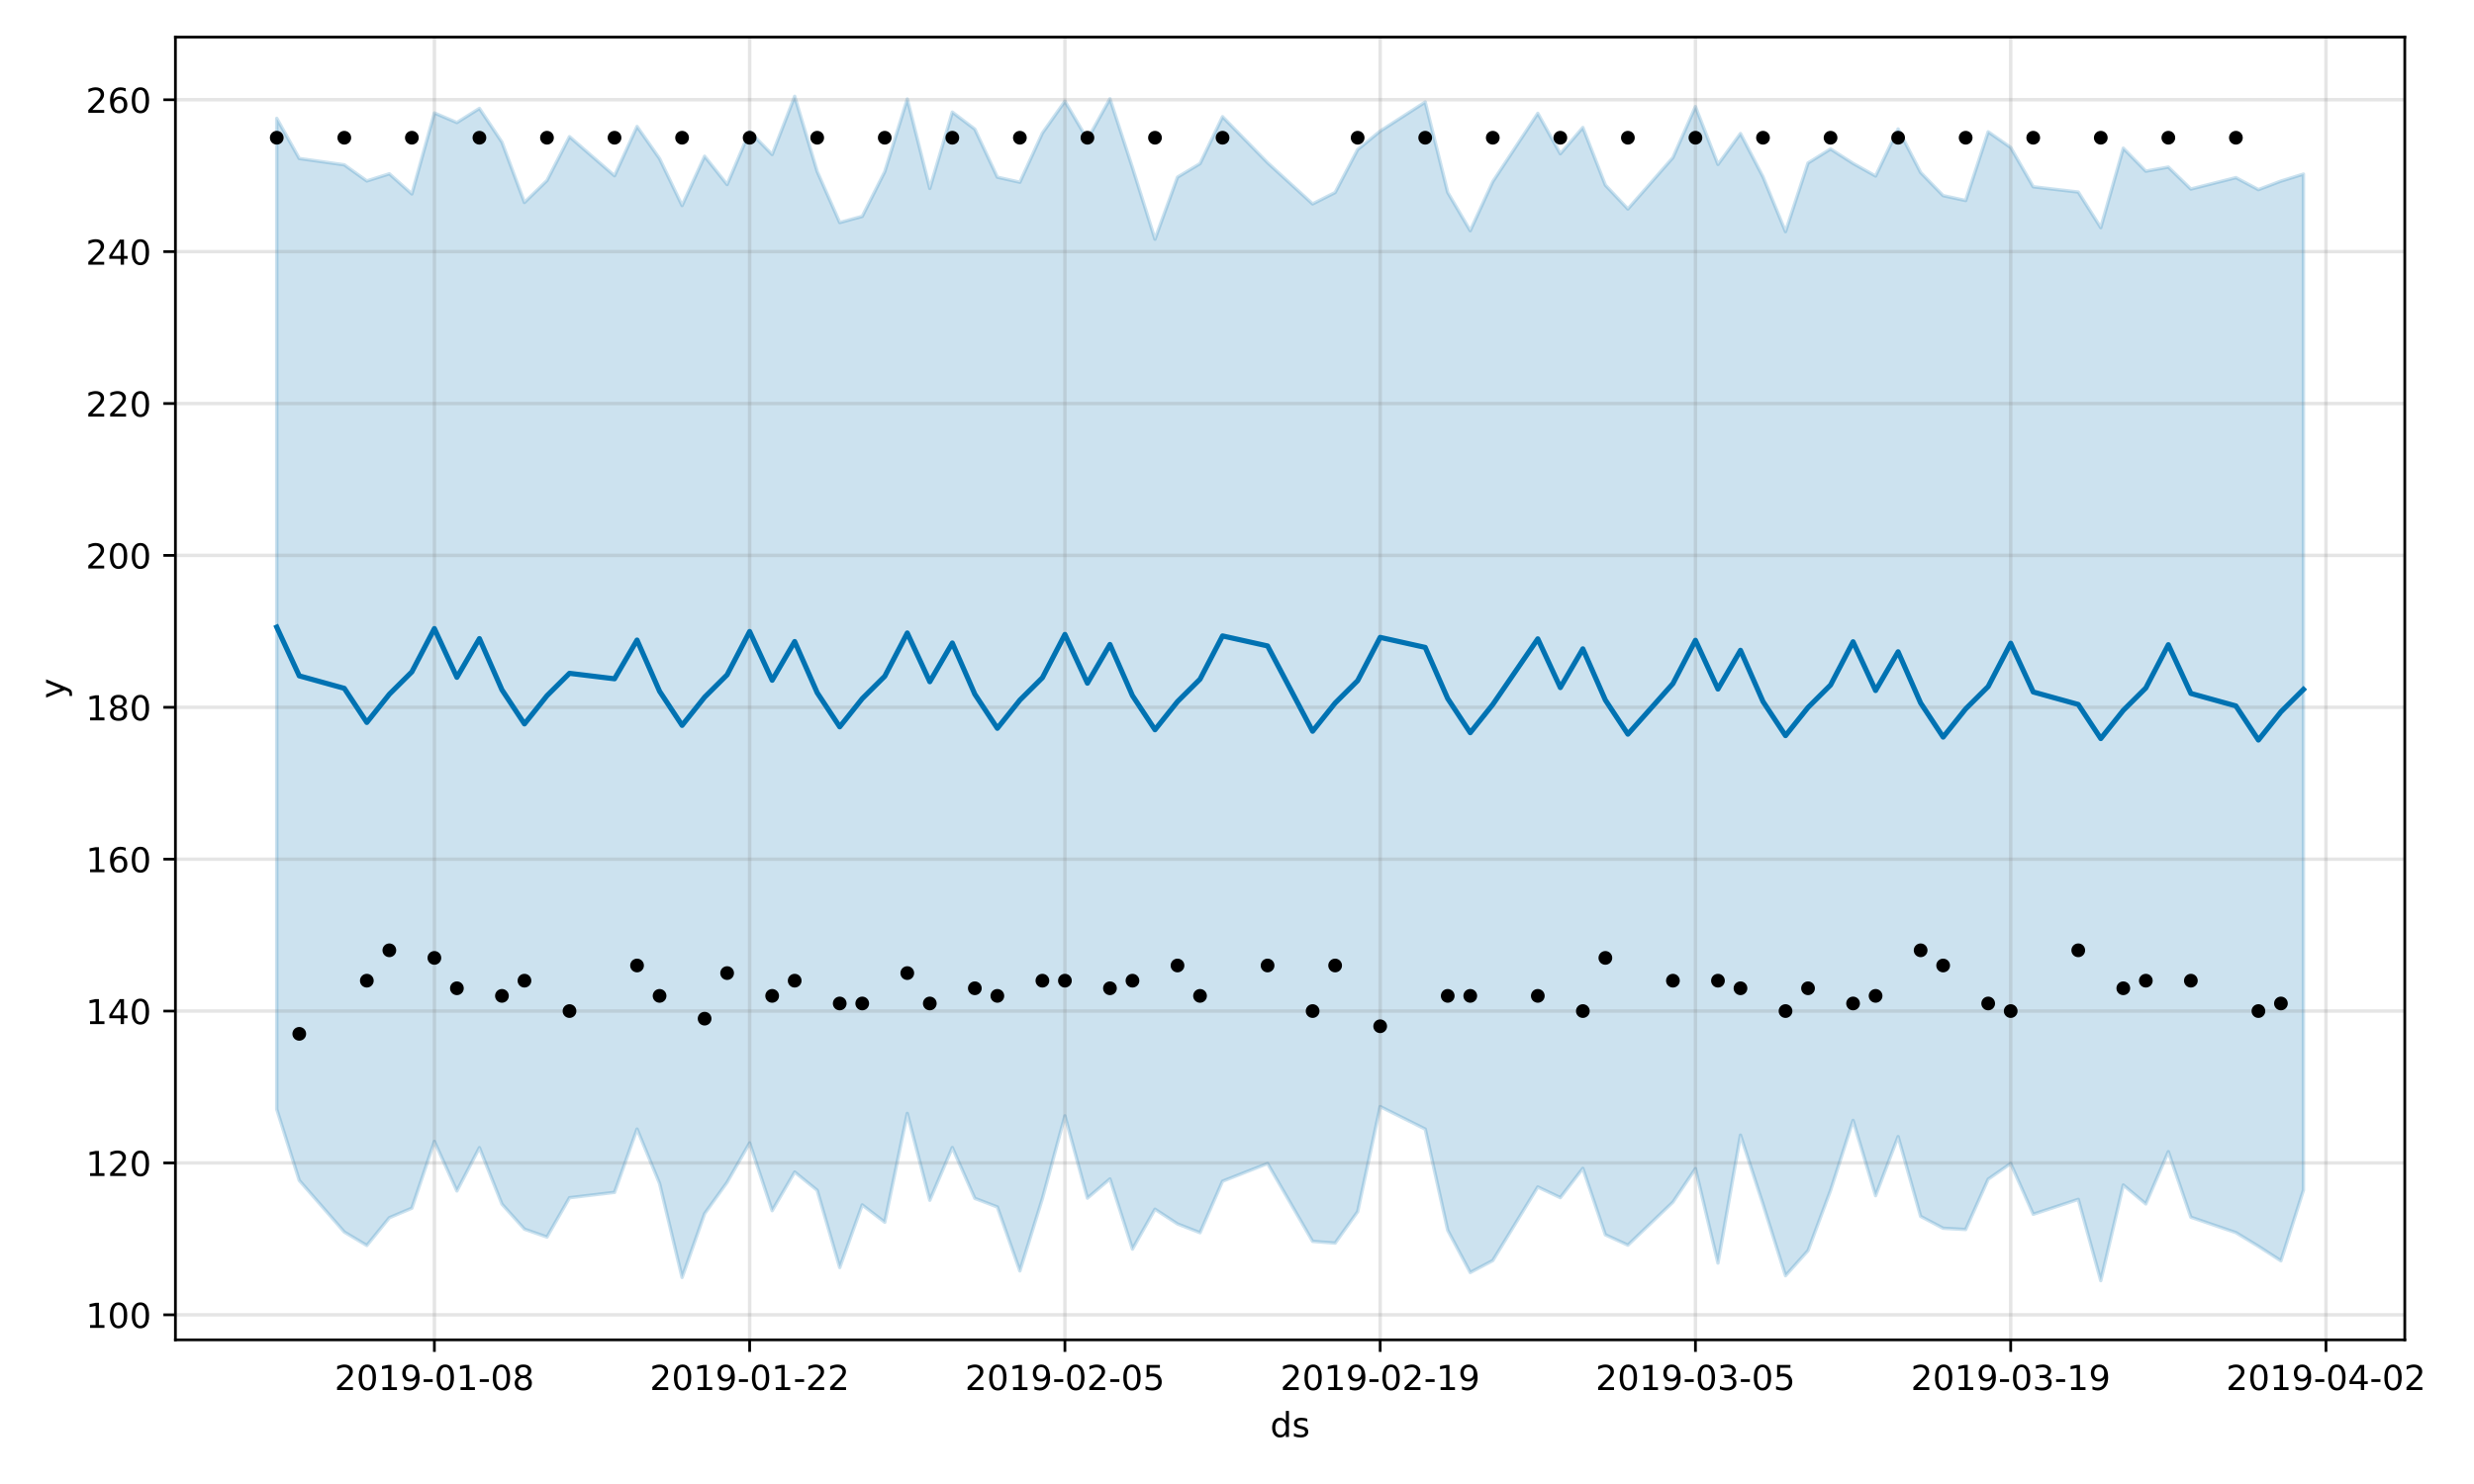 <?xml version="1.0" encoding="utf-8" standalone="no"?>
<!DOCTYPE svg PUBLIC "-//W3C//DTD SVG 1.1//EN"
  "http://www.w3.org/Graphics/SVG/1.1/DTD/svg11.dtd">
<!-- Created with matplotlib (https://matplotlib.org/) -->
<svg height="432pt" version="1.1" viewBox="0 0 720 432" width="720pt" xmlns="http://www.w3.org/2000/svg" xmlns:xlink="http://www.w3.org/1999/xlink">
 <defs>
  <style type="text/css">
*{stroke-linecap:butt;stroke-linejoin:round;}
  </style>
 </defs>
 <g id="figure_1">
  <g id="patch_1">
   <path d="M 0 432 
L 720 432 
L 720 0 
L 0 0 
z
" style="fill:#ffffff;"/>
  </g>
  <g id="axes_1">
   <g id="patch_2">
    <path d="M 51.05 390.04 
L 699.857 390.04 
L 699.857 10.8 
L 51.05 10.8 
z
" style="fill:#ffffff;"/>
   </g>
   <g id="PolyCollection_1">
    <defs>
     <path d="M 80.541 -397.539 
L 80.541 -109.075 
L 87.095 -88.379 
L 100.202 -73.355 
L 106.756 -69.439 
L 113.309 -77.514 
L 119.863 -80.293 
L 126.417 -99.736 
L 132.97 -85.313 
L 139.524 -97.91 
L 146.077 -81.483 
L 152.631 -74.185 
L 159.185 -71.891 
L 165.738 -83.339 
L 178.845 -84.893 
L 185.399 -103.325 
L 191.953 -87.487 
L 198.506 -60.133 
L 205.06 -78.701 
L 211.613 -87.827 
L 218.167 -99.296 
L 224.721 -79.566 
L 231.274 -90.809 
L 237.828 -85.489 
L 244.381 -63.023 
L 250.935 -81.245 
L 257.489 -76.197 
L 264.042 -107.879 
L 270.596 -82.604 
L 277.15 -97.935 
L 283.703 -83.153 
L 290.257 -80.639 
L 296.81 -62.036 
L 303.364 -83.087 
L 309.918 -107.169 
L 316.471 -83.224 
L 323.025 -88.805 
L 329.578 -68.382 
L 336.132 -79.984 
L 342.686 -75.712 
L 349.239 -73.154 
L 355.793 -88.143 
L 368.9 -93.289 
L 382.007 -70.633 
L 388.561 -70.133 
L 395.114 -79.28 
L 401.668 -109.866 
L 414.775 -103.322 
L 421.329 -73.848 
L 427.883 -61.57 
L 434.436 -65.038 
L 447.543 -86.466 
L 454.097 -83.364 
L 460.651 -91.875 
L 467.204 -72.548 
L 473.758 -69.531 
L 486.865 -82.057 
L 493.419 -91.8 
L 499.972 -64.316 
L 506.526 -101.553 
L 513.079 -81.462 
L 519.633 -60.643 
L 526.187 -67.953 
L 532.74 -85.467 
L 539.294 -105.835 
L 545.847 -83.934 
L 552.401 -101.119 
L 558.955 -77.908 
L 565.508 -74.445 
L 572.062 -74.087 
L 578.616 -88.74 
L 585.169 -93.299 
L 591.723 -78.524 
L 604.83 -82.852 
L 611.384 -59.198 
L 617.937 -87.033 
L 624.491 -81.53 
L 631.044 -96.732 
L 637.598 -77.667 
L 650.705 -73.184 
L 657.259 -69.196 
L 663.812 -64.969 
L 670.366 -85.548 
L 670.366 -381.321 
L 670.366 -381.321 
L 663.812 -379.292 
L 657.259 -376.804 
L 650.705 -380.295 
L 637.598 -376.977 
L 631.044 -383.36 
L 624.491 -382.175 
L 617.937 -388.858 
L 611.384 -365.738 
L 604.83 -376.095 
L 591.723 -377.639 
L 585.169 -389.059 
L 578.616 -393.626 
L 572.062 -373.636 
L 565.508 -375.053 
L 558.955 -381.793 
L 552.401 -394.463 
L 545.847 -380.763 
L 539.294 -384.438 
L 532.74 -388.629 
L 526.187 -384.556 
L 519.633 -364.573 
L 513.079 -380.519 
L 506.526 -393.125 
L 499.972 -384.139 
L 493.419 -400.951 
L 486.865 -386.135 
L 473.758 -371.168 
L 467.204 -378.126 
L 460.651 -394.887 
L 454.097 -387.237 
L 447.543 -399.009 
L 434.436 -379.119 
L 427.883 -364.837 
L 421.329 -375.986 
L 414.775 -402.29 
L 401.668 -393.829 
L 395.114 -388.462 
L 388.561 -375.967 
L 382.007 -372.646 
L 368.9 -384.635 
L 355.793 -398.022 
L 349.239 -384.371 
L 342.686 -380.435 
L 336.132 -362.377 
L 329.578 -383.194 
L 323.025 -403.247 
L 316.471 -391.416 
L 309.918 -402.536 
L 303.364 -393.252 
L 296.81 -378.957 
L 290.257 -380.431 
L 283.703 -394.407 
L 277.15 -399.361 
L 270.596 -377.157 
L 264.042 -403.171 
L 257.489 -382.035 
L 250.935 -369.013 
L 244.381 -367.223 
L 237.828 -382.071 
L 231.274 -403.962 
L 224.721 -387.024 
L 218.167 -393.71 
L 211.613 -378.286 
L 205.06 -386.518 
L 198.506 -372.173 
L 191.953 -385.833 
L 185.399 -395.175 
L 178.845 -380.845 
L 165.738 -392.206 
L 159.185 -379.456 
L 152.631 -373.067 
L 146.077 -390.624 
L 139.524 -400.437 
L 132.97 -396.328 
L 126.417 -399.117 
L 119.863 -375.549 
L 113.309 -381.407 
L 106.756 -379.333 
L 100.202 -384.02 
L 87.095 -385.865 
L 80.541 -397.539 
z
" id="m88ded6a9ce" style="stroke:#0072b2;stroke-opacity:0.2;"/>
    </defs>
    <g clip-path="url(#p110026d7a0)">
     <use style="fill:#0072b2;fill-opacity:0.2;stroke:#0072b2;stroke-opacity:0.2;" x="0" xlink:href="#m88ded6a9ce" y="432"/>
    </g>
   </g>
   <g id="matplotlib.axis_1">
    <g id="xtick_1">
     <g id="line2d_1">
      <path clip-path="url(#p110026d7a0)" d="M 126.417 390.04 
L 126.417 10.8 
" style="fill:none;stroke:#808080;stroke-linecap:square;stroke-opacity:0.2;"/>
     </g>
     <g id="line2d_2">
      <defs>
       <path d="M 0 0 
L 0 3.5 
" id="m6c326edd69" style="stroke:#000000;stroke-width:0.8;"/>
      </defs>
      <g>
       <use style="stroke:#000000;stroke-width:0.8;" x="126.417" xlink:href="#m6c326edd69" y="390.04"/>
      </g>
     </g>
     <g id="text_1">
      <!-- 2019-01-08 -->
      <defs>
       <path d="M 19.188 8.297 
L 53.609 8.297 
L 53.609 0 
L 7.328 0 
L 7.328 8.297 
Q 12.938 14.109 22.625 23.891 
Q 32.328 33.688 34.812 36.531 
Q 39.547 41.844 41.422 45.531 
Q 43.312 49.219 43.312 52.781 
Q 43.312 58.594 39.234 62.25 
Q 35.156 65.922 28.609 65.922 
Q 23.969 65.922 18.812 64.312 
Q 13.672 62.703 7.812 59.422 
L 7.812 69.391 
Q 13.766 71.781 18.938 73 
Q 24.125 74.219 28.422 74.219 
Q 39.75 74.219 46.484 68.547 
Q 53.219 62.891 53.219 53.422 
Q 53.219 48.922 51.531 44.891 
Q 49.859 40.875 45.406 35.406 
Q 44.188 33.984 37.641 27.219 
Q 31.109 20.453 19.188 8.297 
z
" id="DejaVuSans-50"/>
       <path d="M 31.781 66.406 
Q 24.172 66.406 20.328 58.906 
Q 16.5 51.422 16.5 36.375 
Q 16.5 21.391 20.328 13.891 
Q 24.172 6.391 31.781 6.391 
Q 39.453 6.391 43.281 13.891 
Q 47.125 21.391 47.125 36.375 
Q 47.125 51.422 43.281 58.906 
Q 39.453 66.406 31.781 66.406 
z
M 31.781 74.219 
Q 44.047 74.219 50.516 64.516 
Q 56.984 54.828 56.984 36.375 
Q 56.984 17.969 50.516 8.266 
Q 44.047 -1.422 31.781 -1.422 
Q 19.531 -1.422 13.062 8.266 
Q 6.594 17.969 6.594 36.375 
Q 6.594 54.828 13.062 64.516 
Q 19.531 74.219 31.781 74.219 
z
" id="DejaVuSans-48"/>
       <path d="M 12.406 8.297 
L 28.516 8.297 
L 28.516 63.922 
L 10.984 60.406 
L 10.984 69.391 
L 28.422 72.906 
L 38.281 72.906 
L 38.281 8.297 
L 54.391 8.297 
L 54.391 0 
L 12.406 0 
z
" id="DejaVuSans-49"/>
       <path d="M 10.984 1.516 
L 10.984 10.5 
Q 14.703 8.734 18.5 7.812 
Q 22.312 6.891 25.984 6.891 
Q 35.75 6.891 40.891 13.453 
Q 46.047 20.016 46.781 33.406 
Q 43.953 29.203 39.594 26.953 
Q 35.25 24.703 29.984 24.703 
Q 19.047 24.703 12.672 31.312 
Q 6.297 37.938 6.297 49.422 
Q 6.297 60.641 12.938 67.422 
Q 19.578 74.219 30.609 74.219 
Q 43.266 74.219 49.922 64.516 
Q 56.594 54.828 56.594 36.375 
Q 56.594 19.141 48.406 8.859 
Q 40.234 -1.422 26.422 -1.422 
Q 22.703 -1.422 18.891 -0.688 
Q 15.094 0.047 10.984 1.516 
z
M 30.609 32.422 
Q 37.25 32.422 41.125 36.953 
Q 45.016 41.5 45.016 49.422 
Q 45.016 57.281 41.125 61.844 
Q 37.25 66.406 30.609 66.406 
Q 23.969 66.406 20.094 61.844 
Q 16.219 57.281 16.219 49.422 
Q 16.219 41.5 20.094 36.953 
Q 23.969 32.422 30.609 32.422 
z
" id="DejaVuSans-57"/>
       <path d="M 4.891 31.391 
L 31.203 31.391 
L 31.203 23.391 
L 4.891 23.391 
z
" id="DejaVuSans-45"/>
       <path d="M 31.781 34.625 
Q 24.75 34.625 20.719 30.859 
Q 16.703 27.094 16.703 20.516 
Q 16.703 13.922 20.719 10.156 
Q 24.75 6.391 31.781 6.391 
Q 38.812 6.391 42.859 10.172 
Q 46.922 13.969 46.922 20.516 
Q 46.922 27.094 42.891 30.859 
Q 38.875 34.625 31.781 34.625 
z
M 21.922 38.812 
Q 15.578 40.375 12.031 44.719 
Q 8.5 49.078 8.5 55.328 
Q 8.5 64.062 14.719 69.141 
Q 20.953 74.219 31.781 74.219 
Q 42.672 74.219 48.875 69.141 
Q 55.078 64.062 55.078 55.328 
Q 55.078 49.078 51.531 44.719 
Q 48 40.375 41.703 38.812 
Q 48.828 37.156 52.797 32.312 
Q 56.781 27.484 56.781 20.516 
Q 56.781 9.906 50.312 4.234 
Q 43.844 -1.422 31.781 -1.422 
Q 19.734 -1.422 13.25 4.234 
Q 6.781 9.906 6.781 20.516 
Q 6.781 27.484 10.781 32.312 
Q 14.797 37.156 21.922 38.812 
z
M 18.312 54.391 
Q 18.312 48.734 21.844 45.562 
Q 25.391 42.391 31.781 42.391 
Q 38.141 42.391 41.719 45.562 
Q 45.312 48.734 45.312 54.391 
Q 45.312 60.062 41.719 63.234 
Q 38.141 66.406 31.781 66.406 
Q 25.391 66.406 21.844 63.234 
Q 18.312 60.062 18.312 54.391 
z
" id="DejaVuSans-56"/>
      </defs>
      <g transform="translate(97.359 404.638)scale(0.1 -0.1)">
       <use xlink:href="#DejaVuSans-50"/>
       <use x="63.623" xlink:href="#DejaVuSans-48"/>
       <use x="127.246" xlink:href="#DejaVuSans-49"/>
       <use x="190.869" xlink:href="#DejaVuSans-57"/>
       <use x="254.492" xlink:href="#DejaVuSans-45"/>
       <use x="290.576" xlink:href="#DejaVuSans-48"/>
       <use x="354.199" xlink:href="#DejaVuSans-49"/>
       <use x="417.822" xlink:href="#DejaVuSans-45"/>
       <use x="453.906" xlink:href="#DejaVuSans-48"/>
       <use x="517.529" xlink:href="#DejaVuSans-56"/>
      </g>
     </g>
    </g>
    <g id="xtick_2">
     <g id="line2d_3">
      <path clip-path="url(#p110026d7a0)" d="M 218.167 390.04 
L 218.167 10.8 
" style="fill:none;stroke:#808080;stroke-linecap:square;stroke-opacity:0.2;"/>
     </g>
     <g id="line2d_4">
      <g>
       <use style="stroke:#000000;stroke-width:0.8;" x="218.167" xlink:href="#m6c326edd69" y="390.04"/>
      </g>
     </g>
     <g id="text_2">
      <!-- 2019-01-22 -->
      <g transform="translate(189.109 404.638)scale(0.1 -0.1)">
       <use xlink:href="#DejaVuSans-50"/>
       <use x="63.623" xlink:href="#DejaVuSans-48"/>
       <use x="127.246" xlink:href="#DejaVuSans-49"/>
       <use x="190.869" xlink:href="#DejaVuSans-57"/>
       <use x="254.492" xlink:href="#DejaVuSans-45"/>
       <use x="290.576" xlink:href="#DejaVuSans-48"/>
       <use x="354.199" xlink:href="#DejaVuSans-49"/>
       <use x="417.822" xlink:href="#DejaVuSans-45"/>
       <use x="453.906" xlink:href="#DejaVuSans-50"/>
       <use x="517.529" xlink:href="#DejaVuSans-50"/>
      </g>
     </g>
    </g>
    <g id="xtick_3">
     <g id="line2d_5">
      <path clip-path="url(#p110026d7a0)" d="M 309.918 390.04 
L 309.918 10.8 
" style="fill:none;stroke:#808080;stroke-linecap:square;stroke-opacity:0.2;"/>
     </g>
     <g id="line2d_6">
      <g>
       <use style="stroke:#000000;stroke-width:0.8;" x="309.918" xlink:href="#m6c326edd69" y="390.04"/>
      </g>
     </g>
     <g id="text_3">
      <!-- 2019-02-05 -->
      <defs>
       <path d="M 10.797 72.906 
L 49.516 72.906 
L 49.516 64.594 
L 19.828 64.594 
L 19.828 46.734 
Q 21.969 47.469 24.109 47.828 
Q 26.266 48.188 28.422 48.188 
Q 40.625 48.188 47.75 41.5 
Q 54.891 34.812 54.891 23.391 
Q 54.891 11.625 47.562 5.094 
Q 40.234 -1.422 26.906 -1.422 
Q 22.312 -1.422 17.547 -0.641 
Q 12.797 0.141 7.719 1.703 
L 7.719 11.625 
Q 12.109 9.234 16.797 8.062 
Q 21.484 6.891 26.703 6.891 
Q 35.156 6.891 40.078 11.328 
Q 45.016 15.766 45.016 23.391 
Q 45.016 31 40.078 35.438 
Q 35.156 39.891 26.703 39.891 
Q 22.75 39.891 18.812 39.016 
Q 14.891 38.141 10.797 36.281 
z
" id="DejaVuSans-53"/>
      </defs>
      <g transform="translate(280.86 404.638)scale(0.1 -0.1)">
       <use xlink:href="#DejaVuSans-50"/>
       <use x="63.623" xlink:href="#DejaVuSans-48"/>
       <use x="127.246" xlink:href="#DejaVuSans-49"/>
       <use x="190.869" xlink:href="#DejaVuSans-57"/>
       <use x="254.492" xlink:href="#DejaVuSans-45"/>
       <use x="290.576" xlink:href="#DejaVuSans-48"/>
       <use x="354.199" xlink:href="#DejaVuSans-50"/>
       <use x="417.822" xlink:href="#DejaVuSans-45"/>
       <use x="453.906" xlink:href="#DejaVuSans-48"/>
       <use x="517.529" xlink:href="#DejaVuSans-53"/>
      </g>
     </g>
    </g>
    <g id="xtick_4">
     <g id="line2d_7">
      <path clip-path="url(#p110026d7a0)" d="M 401.668 390.04 
L 401.668 10.8 
" style="fill:none;stroke:#808080;stroke-linecap:square;stroke-opacity:0.2;"/>
     </g>
     <g id="line2d_8">
      <g>
       <use style="stroke:#000000;stroke-width:0.8;" x="401.668" xlink:href="#m6c326edd69" y="390.04"/>
      </g>
     </g>
     <g id="text_4">
      <!-- 2019-02-19 -->
      <g transform="translate(372.61 404.638)scale(0.1 -0.1)">
       <use xlink:href="#DejaVuSans-50"/>
       <use x="63.623" xlink:href="#DejaVuSans-48"/>
       <use x="127.246" xlink:href="#DejaVuSans-49"/>
       <use x="190.869" xlink:href="#DejaVuSans-57"/>
       <use x="254.492" xlink:href="#DejaVuSans-45"/>
       <use x="290.576" xlink:href="#DejaVuSans-48"/>
       <use x="354.199" xlink:href="#DejaVuSans-50"/>
       <use x="417.822" xlink:href="#DejaVuSans-45"/>
       <use x="453.906" xlink:href="#DejaVuSans-49"/>
       <use x="517.529" xlink:href="#DejaVuSans-57"/>
      </g>
     </g>
    </g>
    <g id="xtick_5">
     <g id="line2d_9">
      <path clip-path="url(#p110026d7a0)" d="M 493.419 390.04 
L 493.419 10.8 
" style="fill:none;stroke:#808080;stroke-linecap:square;stroke-opacity:0.2;"/>
     </g>
     <g id="line2d_10">
      <g>
       <use style="stroke:#000000;stroke-width:0.8;" x="493.419" xlink:href="#m6c326edd69" y="390.04"/>
      </g>
     </g>
     <g id="text_5">
      <!-- 2019-03-05 -->
      <defs>
       <path d="M 40.578 39.312 
Q 47.656 37.797 51.625 33 
Q 55.609 28.219 55.609 21.188 
Q 55.609 10.406 48.188 4.484 
Q 40.766 -1.422 27.094 -1.422 
Q 22.516 -1.422 17.656 -0.516 
Q 12.797 0.391 7.625 2.203 
L 7.625 11.719 
Q 11.719 9.328 16.594 8.109 
Q 21.484 6.891 26.812 6.891 
Q 36.078 6.891 40.938 10.547 
Q 45.797 14.203 45.797 21.188 
Q 45.797 27.641 41.281 31.266 
Q 36.766 34.906 28.719 34.906 
L 20.219 34.906 
L 20.219 43.016 
L 29.109 43.016 
Q 36.375 43.016 40.234 45.922 
Q 44.094 48.828 44.094 54.297 
Q 44.094 59.906 40.109 62.906 
Q 36.141 65.922 28.719 65.922 
Q 24.656 65.922 20.016 65.031 
Q 15.375 64.156 9.812 62.312 
L 9.812 71.094 
Q 15.438 72.656 20.344 73.438 
Q 25.25 74.219 29.594 74.219 
Q 40.828 74.219 47.359 69.109 
Q 53.906 64.016 53.906 55.328 
Q 53.906 49.266 50.438 45.094 
Q 46.969 40.922 40.578 39.312 
z
" id="DejaVuSans-51"/>
      </defs>
      <g transform="translate(464.361 404.638)scale(0.1 -0.1)">
       <use xlink:href="#DejaVuSans-50"/>
       <use x="63.623" xlink:href="#DejaVuSans-48"/>
       <use x="127.246" xlink:href="#DejaVuSans-49"/>
       <use x="190.869" xlink:href="#DejaVuSans-57"/>
       <use x="254.492" xlink:href="#DejaVuSans-45"/>
       <use x="290.576" xlink:href="#DejaVuSans-48"/>
       <use x="354.199" xlink:href="#DejaVuSans-51"/>
       <use x="417.822" xlink:href="#DejaVuSans-45"/>
       <use x="453.906" xlink:href="#DejaVuSans-48"/>
       <use x="517.529" xlink:href="#DejaVuSans-53"/>
      </g>
     </g>
    </g>
    <g id="xtick_6">
     <g id="line2d_11">
      <path clip-path="url(#p110026d7a0)" d="M 585.169 390.04 
L 585.169 10.8 
" style="fill:none;stroke:#808080;stroke-linecap:square;stroke-opacity:0.2;"/>
     </g>
     <g id="line2d_12">
      <g>
       <use style="stroke:#000000;stroke-width:0.8;" x="585.169" xlink:href="#m6c326edd69" y="390.04"/>
      </g>
     </g>
     <g id="text_6">
      <!-- 2019-03-19 -->
      <g transform="translate(556.111 404.638)scale(0.1 -0.1)">
       <use xlink:href="#DejaVuSans-50"/>
       <use x="63.623" xlink:href="#DejaVuSans-48"/>
       <use x="127.246" xlink:href="#DejaVuSans-49"/>
       <use x="190.869" xlink:href="#DejaVuSans-57"/>
       <use x="254.492" xlink:href="#DejaVuSans-45"/>
       <use x="290.576" xlink:href="#DejaVuSans-48"/>
       <use x="354.199" xlink:href="#DejaVuSans-51"/>
       <use x="417.822" xlink:href="#DejaVuSans-45"/>
       <use x="453.906" xlink:href="#DejaVuSans-49"/>
       <use x="517.529" xlink:href="#DejaVuSans-57"/>
      </g>
     </g>
    </g>
    <g id="xtick_7">
     <g id="line2d_13">
      <path clip-path="url(#p110026d7a0)" d="M 676.92 390.04 
L 676.92 10.8 
" style="fill:none;stroke:#808080;stroke-linecap:square;stroke-opacity:0.2;"/>
     </g>
     <g id="line2d_14">
      <g>
       <use style="stroke:#000000;stroke-width:0.8;" x="676.92" xlink:href="#m6c326edd69" y="390.04"/>
      </g>
     </g>
     <g id="text_7">
      <!-- 2019-04-02 -->
      <defs>
       <path d="M 37.797 64.312 
L 12.891 25.391 
L 37.797 25.391 
z
M 35.203 72.906 
L 47.609 72.906 
L 47.609 25.391 
L 58.016 25.391 
L 58.016 17.188 
L 47.609 17.188 
L 47.609 0 
L 37.797 0 
L 37.797 17.188 
L 4.891 17.188 
L 4.891 26.703 
z
" id="DejaVuSans-52"/>
      </defs>
      <g transform="translate(647.862 404.638)scale(0.1 -0.1)">
       <use xlink:href="#DejaVuSans-50"/>
       <use x="63.623" xlink:href="#DejaVuSans-48"/>
       <use x="127.246" xlink:href="#DejaVuSans-49"/>
       <use x="190.869" xlink:href="#DejaVuSans-57"/>
       <use x="254.492" xlink:href="#DejaVuSans-45"/>
       <use x="290.576" xlink:href="#DejaVuSans-48"/>
       <use x="354.199" xlink:href="#DejaVuSans-52"/>
       <use x="417.822" xlink:href="#DejaVuSans-45"/>
       <use x="453.906" xlink:href="#DejaVuSans-48"/>
       <use x="517.529" xlink:href="#DejaVuSans-50"/>
      </g>
     </g>
    </g>
    <g id="text_8">
     <!-- ds -->
     <defs>
      <path d="M 45.406 46.391 
L 45.406 75.984 
L 54.391 75.984 
L 54.391 0 
L 45.406 0 
L 45.406 8.203 
Q 42.578 3.328 38.25 0.953 
Q 33.938 -1.422 27.875 -1.422 
Q 17.969 -1.422 11.734 6.484 
Q 5.516 14.406 5.516 27.297 
Q 5.516 40.188 11.734 48.094 
Q 17.969 56 27.875 56 
Q 33.938 56 38.25 53.625 
Q 42.578 51.266 45.406 46.391 
z
M 14.797 27.297 
Q 14.797 17.391 18.875 11.75 
Q 22.953 6.109 30.078 6.109 
Q 37.203 6.109 41.297 11.75 
Q 45.406 17.391 45.406 27.297 
Q 45.406 37.203 41.297 42.844 
Q 37.203 48.484 30.078 48.484 
Q 22.953 48.484 18.875 42.844 
Q 14.797 37.203 14.797 27.297 
z
" id="DejaVuSans-100"/>
      <path d="M 44.281 53.078 
L 44.281 44.578 
Q 40.484 46.531 36.375 47.5 
Q 32.281 48.484 27.875 48.484 
Q 21.188 48.484 17.844 46.438 
Q 14.5 44.391 14.5 40.281 
Q 14.5 37.156 16.891 35.375 
Q 19.281 33.594 26.516 31.984 
L 29.594 31.297 
Q 39.156 29.25 43.188 25.516 
Q 47.219 21.781 47.219 15.094 
Q 47.219 7.469 41.188 3.016 
Q 35.156 -1.422 24.609 -1.422 
Q 20.219 -1.422 15.453 -0.562 
Q 10.688 0.297 5.422 2 
L 5.422 11.281 
Q 10.406 8.688 15.234 7.391 
Q 20.062 6.109 24.812 6.109 
Q 31.156 6.109 34.562 8.281 
Q 37.984 10.453 37.984 14.406 
Q 37.984 18.062 35.516 20.016 
Q 33.062 21.969 24.703 23.781 
L 21.578 24.516 
Q 13.234 26.266 9.516 29.906 
Q 5.812 33.547 5.812 39.891 
Q 5.812 47.609 11.281 51.797 
Q 16.75 56 26.812 56 
Q 31.781 56 36.172 55.266 
Q 40.578 54.547 44.281 53.078 
z
" id="DejaVuSans-115"/>
     </defs>
     <g transform="translate(369.675 418.317)scale(0.1 -0.1)">
      <use xlink:href="#DejaVuSans-100"/>
      <use x="63.477" xlink:href="#DejaVuSans-115"/>
     </g>
    </g>
   </g>
   <g id="matplotlib.axis_2">
    <g id="ytick_1">
     <g id="line2d_15">
      <path clip-path="url(#p110026d7a0)" d="M 51.05 382.753 
L 699.857 382.753 
" style="fill:none;stroke:#808080;stroke-linecap:square;stroke-opacity:0.2;"/>
     </g>
     <g id="line2d_16">
      <defs>
       <path d="M 0 0 
L -3.5 0 
" id="m17e3f6b062" style="stroke:#000000;stroke-width:0.8;"/>
      </defs>
      <g>
       <use style="stroke:#000000;stroke-width:0.8;" x="51.05" xlink:href="#m17e3f6b062" y="382.753"/>
      </g>
     </g>
     <g id="text_9">
      <!-- 100 -->
      <g transform="translate(24.962 386.552)scale(0.1 -0.1)">
       <use xlink:href="#DejaVuSans-49"/>
       <use x="63.623" xlink:href="#DejaVuSans-48"/>
       <use x="127.246" xlink:href="#DejaVuSans-48"/>
      </g>
     </g>
    </g>
    <g id="ytick_2">
     <g id="line2d_17">
      <path clip-path="url(#p110026d7a0)" d="M 51.05 338.539 
L 699.857 338.539 
" style="fill:none;stroke:#808080;stroke-linecap:square;stroke-opacity:0.2;"/>
     </g>
     <g id="line2d_18">
      <g>
       <use style="stroke:#000000;stroke-width:0.8;" x="51.05" xlink:href="#m17e3f6b062" y="338.539"/>
      </g>
     </g>
     <g id="text_10">
      <!-- 120 -->
      <g transform="translate(24.962 342.338)scale(0.1 -0.1)">
       <use xlink:href="#DejaVuSans-49"/>
       <use x="63.623" xlink:href="#DejaVuSans-50"/>
       <use x="127.246" xlink:href="#DejaVuSans-48"/>
      </g>
     </g>
    </g>
    <g id="ytick_3">
     <g id="line2d_19">
      <path clip-path="url(#p110026d7a0)" d="M 51.05 294.325 
L 699.857 294.325 
" style="fill:none;stroke:#808080;stroke-linecap:square;stroke-opacity:0.2;"/>
     </g>
     <g id="line2d_20">
      <g>
       <use style="stroke:#000000;stroke-width:0.8;" x="51.05" xlink:href="#m17e3f6b062" y="294.325"/>
      </g>
     </g>
     <g id="text_11">
      <!-- 140 -->
      <g transform="translate(24.962 298.124)scale(0.1 -0.1)">
       <use xlink:href="#DejaVuSans-49"/>
       <use x="63.623" xlink:href="#DejaVuSans-52"/>
       <use x="127.246" xlink:href="#DejaVuSans-48"/>
      </g>
     </g>
    </g>
    <g id="ytick_4">
     <g id="line2d_21">
      <path clip-path="url(#p110026d7a0)" d="M 51.05 250.11 
L 699.857 250.11 
" style="fill:none;stroke:#808080;stroke-linecap:square;stroke-opacity:0.2;"/>
     </g>
     <g id="line2d_22">
      <g>
       <use style="stroke:#000000;stroke-width:0.8;" x="51.05" xlink:href="#m17e3f6b062" y="250.11"/>
      </g>
     </g>
     <g id="text_12">
      <!-- 160 -->
      <defs>
       <path d="M 33.016 40.375 
Q 26.375 40.375 22.484 35.828 
Q 18.609 31.297 18.609 23.391 
Q 18.609 15.531 22.484 10.953 
Q 26.375 6.391 33.016 6.391 
Q 39.656 6.391 43.531 10.953 
Q 47.406 15.531 47.406 23.391 
Q 47.406 31.297 43.531 35.828 
Q 39.656 40.375 33.016 40.375 
z
M 52.594 71.297 
L 52.594 62.312 
Q 48.875 64.062 45.094 64.984 
Q 41.312 65.922 37.594 65.922 
Q 27.828 65.922 22.672 59.328 
Q 17.531 52.734 16.797 39.406 
Q 19.672 43.656 24.016 45.922 
Q 28.375 48.188 33.594 48.188 
Q 44.578 48.188 50.953 41.516 
Q 57.328 34.859 57.328 23.391 
Q 57.328 12.156 50.688 5.359 
Q 44.047 -1.422 33.016 -1.422 
Q 20.359 -1.422 13.672 8.266 
Q 6.984 17.969 6.984 36.375 
Q 6.984 53.656 15.188 63.938 
Q 23.391 74.219 37.203 74.219 
Q 40.922 74.219 44.703 73.484 
Q 48.484 72.75 52.594 71.297 
z
" id="DejaVuSans-54"/>
      </defs>
      <g transform="translate(24.962 253.91)scale(0.1 -0.1)">
       <use xlink:href="#DejaVuSans-49"/>
       <use x="63.623" xlink:href="#DejaVuSans-54"/>
       <use x="127.246" xlink:href="#DejaVuSans-48"/>
      </g>
     </g>
    </g>
    <g id="ytick_5">
     <g id="line2d_23">
      <path clip-path="url(#p110026d7a0)" d="M 51.05 205.896 
L 699.857 205.896 
" style="fill:none;stroke:#808080;stroke-linecap:square;stroke-opacity:0.2;"/>
     </g>
     <g id="line2d_24">
      <g>
       <use style="stroke:#000000;stroke-width:0.8;" x="51.05" xlink:href="#m17e3f6b062" y="205.896"/>
      </g>
     </g>
     <g id="text_13">
      <!-- 180 -->
      <g transform="translate(24.962 209.695)scale(0.1 -0.1)">
       <use xlink:href="#DejaVuSans-49"/>
       <use x="63.623" xlink:href="#DejaVuSans-56"/>
       <use x="127.246" xlink:href="#DejaVuSans-48"/>
      </g>
     </g>
    </g>
    <g id="ytick_6">
     <g id="line2d_25">
      <path clip-path="url(#p110026d7a0)" d="M 51.05 161.682 
L 699.857 161.682 
" style="fill:none;stroke:#808080;stroke-linecap:square;stroke-opacity:0.2;"/>
     </g>
     <g id="line2d_26">
      <g>
       <use style="stroke:#000000;stroke-width:0.8;" x="51.05" xlink:href="#m17e3f6b062" y="161.682"/>
      </g>
     </g>
     <g id="text_14">
      <!-- 200 -->
      <g transform="translate(24.962 165.481)scale(0.1 -0.1)">
       <use xlink:href="#DejaVuSans-50"/>
       <use x="63.623" xlink:href="#DejaVuSans-48"/>
       <use x="127.246" xlink:href="#DejaVuSans-48"/>
      </g>
     </g>
    </g>
    <g id="ytick_7">
     <g id="line2d_27">
      <path clip-path="url(#p110026d7a0)" d="M 51.05 117.468 
L 699.857 117.468 
" style="fill:none;stroke:#808080;stroke-linecap:square;stroke-opacity:0.2;"/>
     </g>
     <g id="line2d_28">
      <g>
       <use style="stroke:#000000;stroke-width:0.8;" x="51.05" xlink:href="#m17e3f6b062" y="117.468"/>
      </g>
     </g>
     <g id="text_15">
      <!-- 220 -->
      <g transform="translate(24.962 121.267)scale(0.1 -0.1)">
       <use xlink:href="#DejaVuSans-50"/>
       <use x="63.623" xlink:href="#DejaVuSans-50"/>
       <use x="127.246" xlink:href="#DejaVuSans-48"/>
      </g>
     </g>
    </g>
    <g id="ytick_8">
     <g id="line2d_29">
      <path clip-path="url(#p110026d7a0)" d="M 51.05 73.254 
L 699.857 73.254 
" style="fill:none;stroke:#808080;stroke-linecap:square;stroke-opacity:0.2;"/>
     </g>
     <g id="line2d_30">
      <g>
       <use style="stroke:#000000;stroke-width:0.8;" x="51.05" xlink:href="#m17e3f6b062" y="73.254"/>
      </g>
     </g>
     <g id="text_16">
      <!-- 240 -->
      <g transform="translate(24.962 77.053)scale(0.1 -0.1)">
       <use xlink:href="#DejaVuSans-50"/>
       <use x="63.623" xlink:href="#DejaVuSans-52"/>
       <use x="127.246" xlink:href="#DejaVuSans-48"/>
      </g>
     </g>
    </g>
    <g id="ytick_9">
     <g id="line2d_31">
      <path clip-path="url(#p110026d7a0)" d="M 51.05 29.04 
L 699.857 29.04 
" style="fill:none;stroke:#808080;stroke-linecap:square;stroke-opacity:0.2;"/>
     </g>
     <g id="line2d_32">
      <g>
       <use style="stroke:#000000;stroke-width:0.8;" x="51.05" xlink:href="#m17e3f6b062" y="29.04"/>
      </g>
     </g>
     <g id="text_17">
      <!-- 260 -->
      <g transform="translate(24.962 32.839)scale(0.1 -0.1)">
       <use xlink:href="#DejaVuSans-50"/>
       <use x="63.623" xlink:href="#DejaVuSans-54"/>
       <use x="127.246" xlink:href="#DejaVuSans-48"/>
      </g>
     </g>
    </g>
    <g id="text_18">
     <!-- y -->
     <defs>
      <path d="M 32.172 -5.078 
Q 28.375 -14.844 24.75 -17.812 
Q 21.141 -20.797 15.094 -20.797 
L 7.906 -20.797 
L 7.906 -13.281 
L 13.188 -13.281 
Q 16.891 -13.281 18.938 -11.516 
Q 21 -9.766 23.484 -3.219 
L 25.094 0.875 
L 2.984 54.688 
L 12.5 54.688 
L 29.594 11.922 
L 46.688 54.688 
L 56.203 54.688 
z
" id="DejaVuSans-121"/>
     </defs>
     <g transform="translate(18.883 203.379)rotate(-90)scale(0.1 -0.1)">
      <use xlink:href="#DejaVuSans-121"/>
     </g>
    </g>
   </g>
   <g id="line2d_33">
    <defs>
     <path d="M 0 1.5 
C 0.398 1.5 0.779 1.342 1.061 1.061 
C 1.342 0.779 1.5 0.398 1.5 0 
C 1.5 -0.398 1.342 -0.779 1.061 -1.061 
C 0.779 -1.342 0.398 -1.5 0 -1.5 
C -0.398 -1.5 -0.779 -1.342 -1.061 -1.061 
C -1.342 -0.779 -1.5 -0.398 -1.5 0 
C -1.5 0.398 -1.342 0.779 -1.061 1.061 
C -0.779 1.342 -0.398 1.5 0 1.5 
z
" id="m347639e8b2" style="stroke:#000000;"/>
    </defs>
    <g clip-path="url(#p110026d7a0)">
     <use style="stroke:#000000;" x="80.541" xlink:href="#m347639e8b2" y="40.093"/>
     <use style="stroke:#000000;" x="87.095" xlink:href="#m347639e8b2" y="300.957"/>
     <use style="stroke:#000000;" x="100.202" xlink:href="#m347639e8b2" y="40.093"/>
     <use style="stroke:#000000;" x="106.756" xlink:href="#m347639e8b2" y="285.482"/>
     <use style="stroke:#000000;" x="113.309" xlink:href="#m347639e8b2" y="276.639"/>
     <use style="stroke:#000000;" x="119.863" xlink:href="#m347639e8b2" y="40.093"/>
     <use style="stroke:#000000;" x="126.417" xlink:href="#m347639e8b2" y="278.85"/>
     <use style="stroke:#000000;" x="132.97" xlink:href="#m347639e8b2" y="287.693"/>
     <use style="stroke:#000000;" x="139.524" xlink:href="#m347639e8b2" y="40.093"/>
     <use style="stroke:#000000;" x="146.077" xlink:href="#m347639e8b2" y="289.903"/>
     <use style="stroke:#000000;" x="152.631" xlink:href="#m347639e8b2" y="285.482"/>
     <use style="stroke:#000000;" x="159.185" xlink:href="#m347639e8b2" y="40.093"/>
     <use style="stroke:#000000;" x="165.738" xlink:href="#m347639e8b2" y="294.325"/>
     <use style="stroke:#000000;" x="178.845" xlink:href="#m347639e8b2" y="40.093"/>
     <use style="stroke:#000000;" x="185.399" xlink:href="#m347639e8b2" y="281.06"/>
     <use style="stroke:#000000;" x="191.953" xlink:href="#m347639e8b2" y="289.903"/>
     <use style="stroke:#000000;" x="198.506" xlink:href="#m347639e8b2" y="40.093"/>
     <use style="stroke:#000000;" x="205.06" xlink:href="#m347639e8b2" y="296.535"/>
     <use style="stroke:#000000;" x="211.613" xlink:href="#m347639e8b2" y="283.271"/>
     <use style="stroke:#000000;" x="218.167" xlink:href="#m347639e8b2" y="40.093"/>
     <use style="stroke:#000000;" x="224.721" xlink:href="#m347639e8b2" y="289.903"/>
     <use style="stroke:#000000;" x="231.274" xlink:href="#m347639e8b2" y="285.482"/>
     <use style="stroke:#000000;" x="237.828" xlink:href="#m347639e8b2" y="40.093"/>
     <use style="stroke:#000000;" x="244.381" xlink:href="#m347639e8b2" y="292.114"/>
     <use style="stroke:#000000;" x="250.935" xlink:href="#m347639e8b2" y="292.114"/>
     <use style="stroke:#000000;" x="257.489" xlink:href="#m347639e8b2" y="40.093"/>
     <use style="stroke:#000000;" x="264.042" xlink:href="#m347639e8b2" y="283.271"/>
     <use style="stroke:#000000;" x="270.596" xlink:href="#m347639e8b2" y="292.114"/>
     <use style="stroke:#000000;" x="277.15" xlink:href="#m347639e8b2" y="40.093"/>
     <use style="stroke:#000000;" x="283.703" xlink:href="#m347639e8b2" y="287.693"/>
     <use style="stroke:#000000;" x="290.257" xlink:href="#m347639e8b2" y="289.903"/>
     <use style="stroke:#000000;" x="296.81" xlink:href="#m347639e8b2" y="40.093"/>
     <use style="stroke:#000000;" x="303.364" xlink:href="#m347639e8b2" y="285.482"/>
     <use style="stroke:#000000;" x="309.918" xlink:href="#m347639e8b2" y="285.482"/>
     <use style="stroke:#000000;" x="316.471" xlink:href="#m347639e8b2" y="40.093"/>
     <use style="stroke:#000000;" x="323.025" xlink:href="#m347639e8b2" y="287.693"/>
     <use style="stroke:#000000;" x="329.578" xlink:href="#m347639e8b2" y="285.482"/>
     <use style="stroke:#000000;" x="336.132" xlink:href="#m347639e8b2" y="40.093"/>
     <use style="stroke:#000000;" x="342.686" xlink:href="#m347639e8b2" y="281.06"/>
     <use style="stroke:#000000;" x="349.239" xlink:href="#m347639e8b2" y="289.903"/>
     <use style="stroke:#000000;" x="355.793" xlink:href="#m347639e8b2" y="40.093"/>
     <use style="stroke:#000000;" x="368.9" xlink:href="#m347639e8b2" y="281.06"/>
     <use style="stroke:#000000;" x="382.007" xlink:href="#m347639e8b2" y="294.325"/>
     <use style="stroke:#000000;" x="388.561" xlink:href="#m347639e8b2" y="281.06"/>
     <use style="stroke:#000000;" x="395.114" xlink:href="#m347639e8b2" y="40.093"/>
     <use style="stroke:#000000;" x="401.668" xlink:href="#m347639e8b2" y="298.746"/>
     <use style="stroke:#000000;" x="414.775" xlink:href="#m347639e8b2" y="40.093"/>
     <use style="stroke:#000000;" x="421.329" xlink:href="#m347639e8b2" y="289.903"/>
     <use style="stroke:#000000;" x="427.883" xlink:href="#m347639e8b2" y="289.903"/>
     <use style="stroke:#000000;" x="434.436" xlink:href="#m347639e8b2" y="40.093"/>
     <use style="stroke:#000000;" x="447.543" xlink:href="#m347639e8b2" y="289.903"/>
     <use style="stroke:#000000;" x="454.097" xlink:href="#m347639e8b2" y="40.093"/>
     <use style="stroke:#000000;" x="460.651" xlink:href="#m347639e8b2" y="294.325"/>
     <use style="stroke:#000000;" x="467.204" xlink:href="#m347639e8b2" y="278.85"/>
     <use style="stroke:#000000;" x="473.758" xlink:href="#m347639e8b2" y="40.093"/>
     <use style="stroke:#000000;" x="486.865" xlink:href="#m347639e8b2" y="285.482"/>
     <use style="stroke:#000000;" x="493.419" xlink:href="#m347639e8b2" y="40.093"/>
     <use style="stroke:#000000;" x="499.972" xlink:href="#m347639e8b2" y="285.482"/>
     <use style="stroke:#000000;" x="506.526" xlink:href="#m347639e8b2" y="287.693"/>
     <use style="stroke:#000000;" x="513.079" xlink:href="#m347639e8b2" y="40.093"/>
     <use style="stroke:#000000;" x="519.633" xlink:href="#m347639e8b2" y="294.325"/>
     <use style="stroke:#000000;" x="526.187" xlink:href="#m347639e8b2" y="287.693"/>
     <use style="stroke:#000000;" x="532.74" xlink:href="#m347639e8b2" y="40.093"/>
     <use style="stroke:#000000;" x="539.294" xlink:href="#m347639e8b2" y="292.114"/>
     <use style="stroke:#000000;" x="545.847" xlink:href="#m347639e8b2" y="289.903"/>
     <use style="stroke:#000000;" x="552.401" xlink:href="#m347639e8b2" y="40.093"/>
     <use style="stroke:#000000;" x="558.955" xlink:href="#m347639e8b2" y="276.639"/>
     <use style="stroke:#000000;" x="565.508" xlink:href="#m347639e8b2" y="281.06"/>
     <use style="stroke:#000000;" x="572.062" xlink:href="#m347639e8b2" y="40.093"/>
     <use style="stroke:#000000;" x="578.616" xlink:href="#m347639e8b2" y="292.114"/>
     <use style="stroke:#000000;" x="585.169" xlink:href="#m347639e8b2" y="294.325"/>
     <use style="stroke:#000000;" x="591.723" xlink:href="#m347639e8b2" y="40.093"/>
     <use style="stroke:#000000;" x="604.83" xlink:href="#m347639e8b2" y="276.639"/>
     <use style="stroke:#000000;" x="611.384" xlink:href="#m347639e8b2" y="40.093"/>
     <use style="stroke:#000000;" x="617.937" xlink:href="#m347639e8b2" y="287.693"/>
     <use style="stroke:#000000;" x="624.491" xlink:href="#m347639e8b2" y="285.482"/>
     <use style="stroke:#000000;" x="631.044" xlink:href="#m347639e8b2" y="40.093"/>
     <use style="stroke:#000000;" x="637.598" xlink:href="#m347639e8b2" y="285.482"/>
     <use style="stroke:#000000;" x="650.705" xlink:href="#m347639e8b2" y="40.093"/>
     <use style="stroke:#000000;" x="657.259" xlink:href="#m347639e8b2" y="294.325"/>
     <use style="stroke:#000000;" x="663.812" xlink:href="#m347639e8b2" y="292.114"/>
    </g>
   </g>
   <g id="line2d_34">
    <path clip-path="url(#p110026d7a0)" d="M 80.541 182.56 
L 87.095 196.744 
L 100.202 200.378 
L 106.756 210.303 
L 113.309 202.093 
L 119.863 195.58 
L 126.417 182.986 
L 132.97 197.17 
L 139.524 185.903 
L 146.077 200.805 
L 152.631 210.73 
L 159.185 202.519 
L 165.738 196.006 
L 178.845 197.597 
L 185.399 186.329 
L 191.953 201.231 
L 198.506 211.156 
L 205.06 202.946 
L 211.613 196.433 
L 218.167 183.839 
L 224.721 198.023 
L 231.274 186.756 
L 237.828 201.658 
L 244.381 211.583 
L 250.935 203.372 
L 257.489 196.859 
L 264.042 184.266 
L 270.596 198.45 
L 277.15 187.182 
L 283.703 202.084 
L 290.257 212.009 
L 296.81 203.799 
L 303.364 197.286 
L 309.918 184.692 
L 316.471 198.876 
L 323.025 187.609 
L 329.578 202.511 
L 336.132 212.436 
L 342.686 204.225 
L 349.239 197.712 
L 355.793 185.119 
L 368.9 188.036 
L 382.007 212.862 
L 388.561 204.652 
L 395.114 198.139 
L 401.668 185.546 
L 414.775 188.462 
L 421.329 203.364 
L 427.883 213.289 
L 434.436 205.078 
L 447.543 185.972 
L 454.097 200.156 
L 460.651 188.889 
L 467.204 203.791 
L 473.758 213.715 
L 486.865 198.992 
L 493.419 186.399 
L 499.972 200.583 
L 506.526 189.315 
L 513.079 204.217 
L 519.633 214.142 
L 526.187 205.931 
L 532.74 199.418 
L 539.294 186.825 
L 545.847 201.009 
L 552.401 189.742 
L 558.955 204.644 
L 565.508 214.568 
L 572.062 206.358 
L 578.616 199.845 
L 585.169 187.252 
L 591.723 201.436 
L 604.83 205.07 
L 611.384 214.995 
L 617.937 206.784 
L 624.491 200.271 
L 631.044 187.678 
L 637.598 201.862 
L 650.705 205.497 
L 657.259 215.421 
L 663.812 207.211 
L 670.366 200.698 
" style="fill:none;stroke:#0072b2;stroke-linecap:square;stroke-width:1.5;"/>
   </g>
   <g id="patch_3">
    <path d="M 51.05 390.04 
L 51.05 10.8 
" style="fill:none;stroke:#000000;stroke-linecap:square;stroke-linejoin:miter;stroke-width:0.8;"/>
   </g>
   <g id="patch_4">
    <path d="M 699.857 390.04 
L 699.857 10.8 
" style="fill:none;stroke:#000000;stroke-linecap:square;stroke-linejoin:miter;stroke-width:0.8;"/>
   </g>
   <g id="patch_5">
    <path d="M 51.05 390.04 
L 699.857 390.04 
" style="fill:none;stroke:#000000;stroke-linecap:square;stroke-linejoin:miter;stroke-width:0.8;"/>
   </g>
   <g id="patch_6">
    <path d="M 51.05 10.8 
L 699.857 10.8 
" style="fill:none;stroke:#000000;stroke-linecap:square;stroke-linejoin:miter;stroke-width:0.8;"/>
   </g>
  </g>
 </g>
 <defs>
  <clipPath id="p110026d7a0">
   <rect height="379.24" width="648.807" x="51.05" y="10.8"/>
  </clipPath>
 </defs>
</svg>
